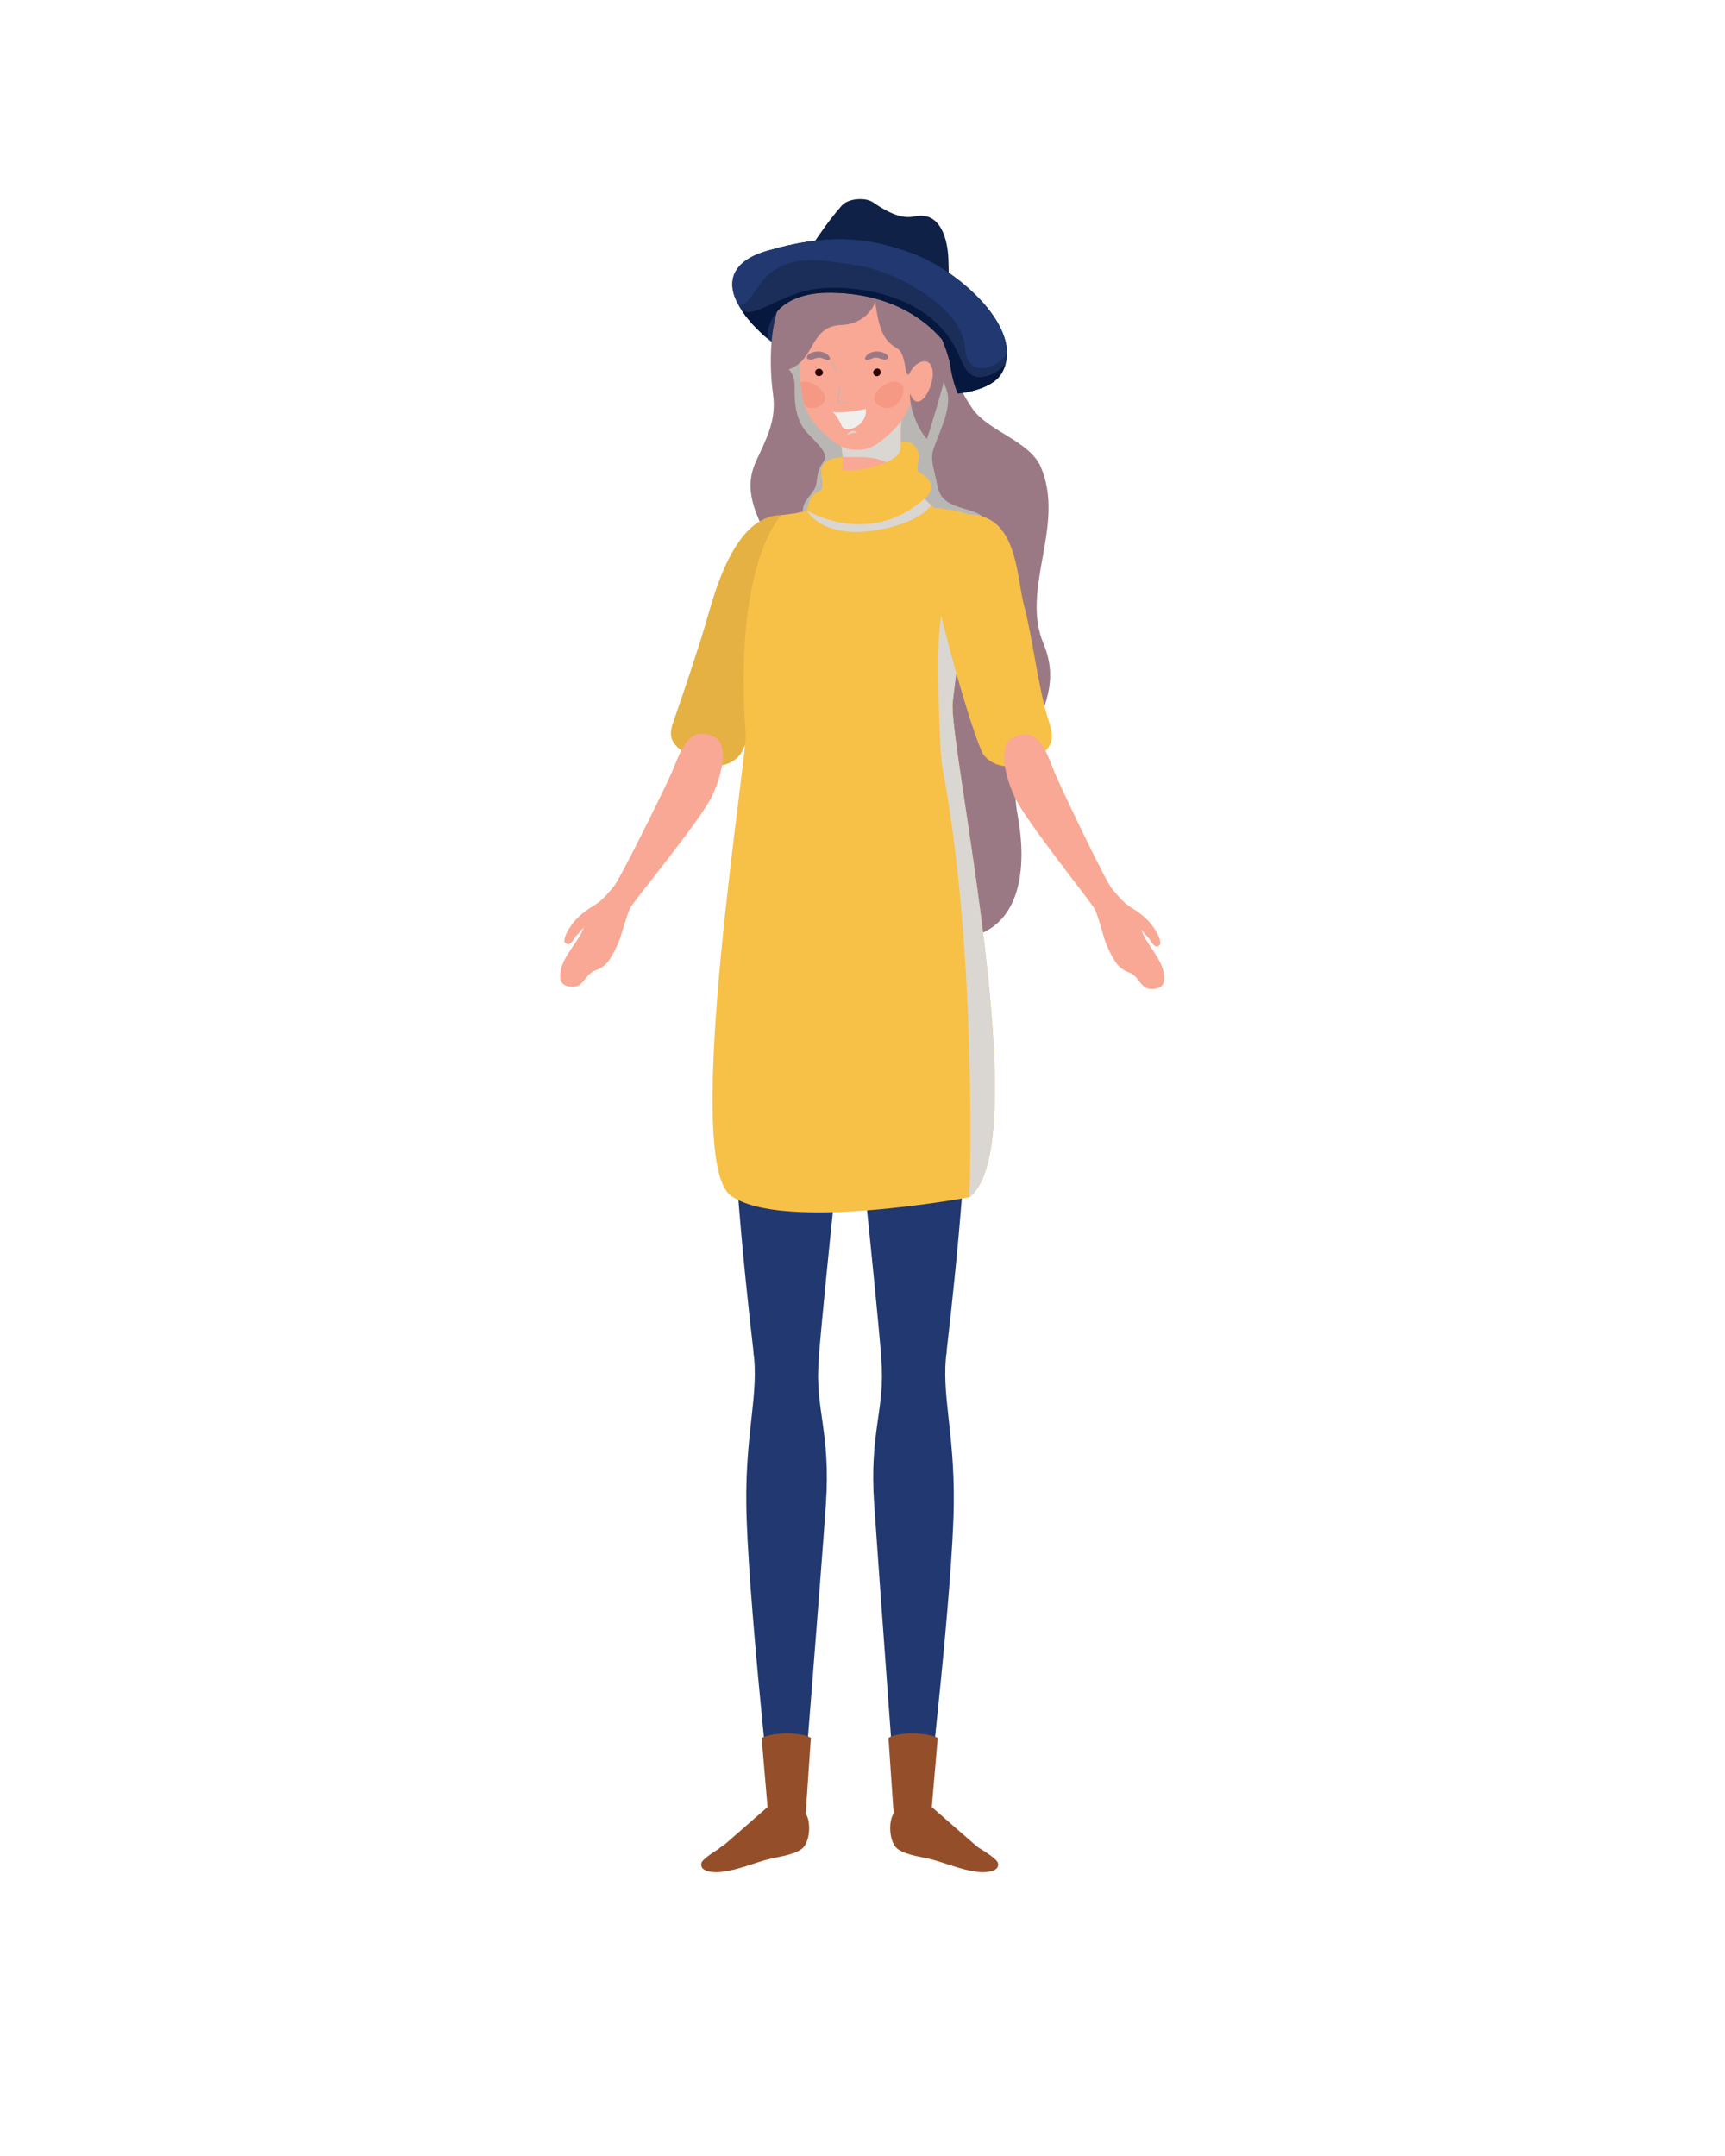 <?xml version="1.0" encoding="utf-8"?>
<!-- Generator: Adobe Illustrator 27.5.0, SVG Export Plug-In . SVG Version: 6.00 Build 0)  -->
<svg version="1.1" id="Capa_1" xmlns="http://www.w3.org/2000/svg" xmlns:xlink="http://www.w3.org/1999/xlink" x="0px" y="0px"
	 viewBox="0 0 1898 2372" style="enable-background:new 0 0 1898 2372;" xml:space="preserve">
<path style="fill:#1A2E59;" d="M887.769,401.815c67.477,36.381,193.072,47.069,214.692,8.133
	c26.228-47.241-47.085-111.912-98.109-130.903c-51.015-18.986-94.671-22.137-160.402-3.021
	C766.935,298.422,820.295,365.43,887.769,401.815z"/>
<g>
	<path style="fill:#9B7984;" d="M1050.982,382.336c-1.98,20.514-1.179,38.13,19.193,67.457c16.984,24.45,62.917,35.41,75.108,64.089
		c27.348,64.337-22.742,133.33,2.901,194.308c16.785,39.917,1.729,71.636-16.717,108.861
		c-15.348,30.973-17.191,49.874-11.352,82.135c8.465,46.755,7.114,114.29-48.907,130.669c-26.803,7.839-71.737,15.601-98.89,7.956
		c-41.905-11.802-88.249-59.162-88.407-104.749c-0.131-35.459,20.113-67.346-5.085-99.204
		c-20.162-25.501-43.479-46.755-52.246-80.049c-8.827-33.5,4.717-52.009,18.466-80.787c14.146-29.611,13.689-49.119,0.839-77.442
		c-13.966-30.773-28.799-56.067-13.871-88.494c11.915-25.888,22.456-44.928,18.52-73.629c-4.475-32.697-4.088-82.813,13.212-111.277
		c17.142-28.205,28.663-41.684,66.831-44.947C1040.39,267.853,1052.845,363.069,1050.982,382.336z"/>
	<path style="fill:#B9B7B3;" d="M931.866,324.46c-0.635,0.152-1.258,0.327-1.874,0.518c-8.876,2.77-15.484,1.819-24.618,2.609
		c-12.071,1.041-36.292,3.933-37.506,19.741c0,0-1.844,24.003-1.85,24.066c-0.659,8.557-1.615,16.654-1.331,25.397
		c0.283,8.811,5.613,10.113,8.14,17.671c2.334,6.991,1.234,15.042,1.585,22.281c0.645,13.141,3.01,25.601,11.186,36.411
		c5.104,6.744,22.23,20.571,22.442,29.412c0.082,3.538-4.84,8.906-6.319,12.566c-2.25,5.559-2.566,10.99-3.5,16.84
		c-1.708,10.671-13.433,16.366-14.743,27.974c-2.65,23.521,19.212,31.092,35.924,39.911c8.879,4.685,19.349,6.869,29.377,7.06
		c13.193,0.245,26.261-2.767,39.585-2.155c24.251,1.112,50.226,0.226,73.079-9.053c15.966-6.485,35.976-22.113,11.681-32.07
		c-10.08-4.129-18.997-4.965-28.726-10.483c-10.733-6.081-12.065-14.01-14.497-26.084c-2.119-10.508-6.485-22.14-2.854-32.931
		c5.883-17.505,15.282-34.543,16.208-53.347c0.499-10.17-4.183-16.262-6.223-25.457c-1.991-8.974-0.722-15.841-7.351-23.632
		c-10.741-12.627-23.384-22.532-33.009-35.968c-8.391-11.711-17.829-23.747-32.231-28.047
		C954.325,324.672,942.281,321.932,931.866,324.46z"/>
	<path style="fill:#213870;" d="M908.757,1654.088c5.344-78.73-12.019-103.128-8.065-157.701
		c-1.933-33.002-15.68-41.469-32.786-43.604c-21.995-2.751-38.983,32.827-38.983,32.827c6.447,48.281-8.797,88.549-7.776,169.586
		c1.176,93.228,27.315,332.666,27.315,332.666c-1.585,13.634-27.187,27.661-55.515,44.198c0,0-15.121,14.234-13.74,17.442
		c3.608,8.394,7.479,7.833,15.099,6.996c19.46-2.13,35.908-10.352,54.248-14.519c9.358-2.122,27.938-4.262,33.944-12.73
		c7.327-10.325,0.793-21.832-0.201-34.464C882.297,1994.786,903.454,1732.116,908.757,1654.088z"/>
	<path style="fill:#213870;" d="M1075.889,2032.061c-28.331-16.537-53.929-30.564-55.512-44.198c0,0,27.876-239.438,29.052-332.666
		c1.018-81.037-14.228-121.305-7.782-169.586c0,0-16.984-35.578-38.979-32.827c-17.107,2.135-30.856,10.602-32.787,43.604
		c3.955,54.572-13.411,78.971-8.062,157.701c5.349,78.739,24.72,340.698,24.72,340.698c-0.992,12.632-7.528,24.139-0.202,34.464
		c6.008,8.468,24.586,10.608,33.941,12.73c18.343,4.167,34.794,12.39,54.248,14.519c7.626,0.836,11.493,1.397,15.105-6.996
		C1091.013,2046.295,1075.889,2032.061,1075.889,2032.061z"/>
	<path style="fill:#944F2A;" d="M1025.252,1987.863c14.745,13.019,50.642,44.198,50.642,44.198
		c11.946,7.076,21.445,14.004,22.186,17.412c2.19,9.977-14.073,10.649-21.696,9.811c-19.46-2.127-37.264-10.696-55.599-14.866
		c-9.364-2.121-29.981-4.913-35.981-13.378c-6.436-9.061-7.13-27.299-1.528-36.079l-5.703-83.161c9.702-6.297,40.856-6.706,54.216,0
		L1025.252,1987.863z"/>
	<path style="fill:#944F2A;" d="M844.535,1987.863c-14.748,13.019-50.639,44.198-50.639,44.198
		c-11.948,7.076-21.443,14.004-22.189,17.412c-2.184,9.977,14.073,10.649,21.699,9.811c19.457-2.127,37.259-10.696,55.599-14.866
		c9.361-2.121,29.976-4.913,35.978-13.378c6.434-9.061,7.131-27.299,1.528-36.079l5.706-83.161c-9.701-6.297-40.859-6.706-54.215,0
		L844.535,1987.863z"/>
	<g>
		<path style="fill:#213870;" d="M829.449,1490.312c6.673,39.228,20.149,46.156,50.446,47.94c30.3,1.784,16.805-4.752,20.476-35.447
			c-0.264-15.064,24.85-257.01,26.833-272.069c14.803-112.261,21.192-186.652,21.192-186.652l-1.174-150.97l-102.654-0.006
			c-11.779,41.807-40.696,148.914-40.696,242.641C803.872,1280.645,827.068,1467.986,829.449,1490.312z"/>
		<path style="fill:#213870;" d="M1041.125,1490.312c-6.676,39.228-20.149,46.156-50.444,47.94
			c-30.302,1.784-16.81-4.752-20.481-35.447c0.267-15.064-24.844-257.01-26.833-272.069
			c-14.8-112.261-21.189-186.652-21.189-186.652l-96.298-77.739l18.687-73.237l181.439,0.006
			c11.777,41.801,40.698,148.908,40.698,242.635C1066.705,1280.645,1043.508,1467.986,1041.125,1490.312z"/>
	</g>
	<g>
		<path style="fill:#E4B142;" d="M860.125,566.626c-51.86,0.03-73.624,84.785-82.848,116.438
			c-8.797,30.175-26.019,81.637-36.425,111.114c-6.433,18.226-1.381,25.542,18.959,38.441c31.237,19.806,51.892,4.723,57.072-6.828
			c18.123-40.388,88.018-160.963,95.843-198.448C921.228,586.62,860.125,566.626,860.125,566.626z"/>
		<path style="fill:#F8A894;" d="M787.051,811.444c-30.706-17.244-39.323,19.511-48.749,40.178
			c-12.801,28.053-57.073,117.173-63.19,123.906c-6.114,6.73-11.872,14.937-21.933,20.852
			c-11.622,6.826-20.133,14.125-27.246,25.514c-2.634,4.216-6.534,12.853-4.148,15.141c4.202,4.026,7.146,0.164,11.649-6.831
			c1.226-1.918,6.559-6.291,8.83-10.317c-3.505,13.473-22.257,30.923-25.302,47.507c-1.847,10.058-0.254,16.848,10.891,17.975
			c13.64,1.381,14.424-10.047,23.946-16.29c3.832-2.514,12.188-2.606,20.054-15.361c4.398-7.13,8.789-16.219,11.256-24.114
			c3.154-10.08,6.913-23.788,10.486-31.095c3.576-7.308,78.047-97.093,90.025-123.108
			C797.806,844.576,799.4,818.375,787.051,811.444z"/>
	</g>
	<g>
		<path style="fill:#F8A894;" d="M1027.306,558.388c-4.688,0.003-52.233-34.873-30.771-122.03l-10.301-12.872
			c-24.561,6.142-83.036,5.984-72.213,30.526c42.602,96.608-30.534,109.798-34.273,109.798c-16.862,0-13.806,80.825,52.973,80.825
			c66.782,0,86.452-60.837,90.524-69.686C1027.894,564.854,1027.306,558.388,1027.306,558.388z"/>
		<path style="fill:#DAD6D2;" d="M999.433,524.114c-8.182-19.639-12.608-48.332-2.898-87.756l-8.53-10.657
			c-26.299,4.529-52.851,9.707-75.087,20.762c-0.438,2.222-0.149,4.714,1.103,7.55c8.416,19.089,12,35.194,13.155,48.638
			c10.404,0.58,22.333-0.428,33.108,1.291C976.081,506.454,990.023,515.998,999.433,524.114z"/>
	</g>
	<g>
		<path style="fill:#F7C047;" d="M1027.306,558.388c30.798,3.317,48.744,8.238,52.756,20.225
			c4.537,13.53-17.788,68.329-31.79,193.771c-5.153,46.11,92.842,487.954,18.308,544.674c0,0-207.91,38.857-262.708-2.018
			c-53.589-39.977,18.406-481.986,16.595-507.196c-13.01-181.159,34.309-236.521,39.658-241.219c0,0,11.483-1.321,19.623-2.816
			c5.02-0.92,31.201-10.085,41.834-29.752l77.851-9.944C999.953,534.058,1027.306,558.388,1027.306,558.388z"/>
		<path style="fill:#DAD6D2;" d="M1048.272,772.385c10.156-90.973,24.676-144.769,30.167-172.637v-0.006
			c-4.608,0.545-9.159,1.4-13.591,2.819c-0.005,0.003-0.005,0.008-0.005,0.008c-21.762,26.43-27.454,55.656-31.025,88.824
			c-3.511,32.579,0.166,137.176,2.748,150.848c39.851,210.805,30.014,474.818,30.014,474.818
			C1141.114,1260.338,1043.119,818.495,1048.272,772.385z"/>
	</g>
	<g>
		<path style="fill:#F7C047;" d="M1056.644,566.626c63.811-8.238,61.319,67.924,70.168,99.677
			c8.443,30.276,16.595,95.78,26.653,125.378c6.221,18.299,7.411,29.268-13.078,41.932c-31.463,19.438-54.97,5.011-60.011-6.597
			c-17.654-40.6-49.18-162.099-56.566-199.673C1015.78,586.525,1056.644,566.626,1056.644,566.626z"/>
		<path style="fill:#F8A894;" d="M1113.409,812.143c30.91-16.878,39.092,19.975,48.267,40.75
			c12.477,28.203,55.697,117.841,61.73,124.647c6.035,6.8,11.693,15.075,21.688,21.105c11.537,6.964,19.967,14.361,26.939,25.839
			c2.584,4.243,6.378,12.926,3.968,15.187c-4.249,3.974-7.144,0.076-11.562-6.97c-1.209-1.93-6.487-6.368-8.713-10.417
			c3.342,13.514,21.895,31.185,24.744,47.799c1.726,10.08,0.051,16.854-11.104,17.848c-13.653,1.223-14.304-10.219-23.752-16.568
			c-3.805-2.56-12.15-2.756-19.871-15.601c-4.314-7.182-8.598-16.32-10.973-24.25c-3.029-10.11-6.629-23.864-10.118-31.212
			c-3.489-7.348-76.892-98.003-88.565-124.163C1102.259,845.148,1100.984,818.928,1113.409,812.143z"/>
	</g>
	<g>
		<path style="fill:#F8A894;" d="M1002.957,354.435c-13.711-32.323-40.492-36.346-40.492-36.346
			c-5.444-1.261-10.897-2.231-16.287-2.868v-0.6c-1.075,0.065-2.154,0.18-3.233,0.281c-1.078-0.1-2.163-0.215-3.235-0.281v0.6
			c-5.388,0.637-10.843,1.606-16.287,2.868c0,0-26.778,4.023-40.491,36.346c-8.743,20.615-4.232,30.172-3.018,49.575
			c1.152,18.48,0.548,22.181,3.884,37.204c4.254,19.149,20.359,35.047,36.875,46.998c7.651,5.022,15.127,6.935,22.273,6.605
			c7.147,0.33,14.623-1.582,22.271-6.605c16.516-11.951,32.621-27.849,36.877-46.998c3.337-15.023,2.729-18.724,3.884-37.204
			C1007.19,384.607,1011.703,375.05,1002.957,354.435z"/>
	</g>
	<path style="fill:#9B7984;" d="M1008.222,275.086c-12.297-11.499-76.565-21.93-112.274,4.361
		c-28.126,20.713-39.83,51.097-38.01,85.804c0.365,6.85,1.147,13.672,2.228,20.44c0.621,3.849,5.268,21.348,5.268,21.348
		c31.877-8.312,24.476-48.207,59.76-49.444c29.965-1.051,37.804-25.299,37.804-25.299c4.654,33.443,10.181,42.747,24.422,51.209
		c10.603,6.299,7.318,34.216,13.343,27.579c7.146-7.863,4.017,8.527,4.017,8.527s-5.856,11.474-2.22,8.563
		c-4.679,8.576,3.598,40.08,17.406,54.757c0,0,23.938-74.007,27.772-105.5C1056.127,308.578,1020.393,286.466,1008.222,275.086z"/>
	<g>
		<path style="fill:#F8A894;" d="M1000.146,413.011c3.241-13.158,23.499-25.068,26.097-4.377
			c2.141,17.044-17.507,52.239-26.291,20.062L1000.146,413.011z"/>
	</g>
	<path style="fill:#DAD6D2;" d="M887.499,561.299c0,0,18.212,36.09,88.895,19.525c39.497-9.257,48.003-25.103,48.003-25.103
		l-7.237-7.024L887.499,561.299z"/>
	<path style="fill:#F7C047;" d="M926.73,517.131c0.281-3.222,0.812-12.128,0.577-14.481c-2.108,1.076-27.331-0.722-23.428,21.464
		c1.923,10.9,2.087,15.203-6.479,18.216c-5.52,1.942-8.064,12.771-9.9,18.97c0,0,67.191,42.049,129.661-12.602
		c20.454-17.894-6.901-29.674-6.901-29.674c-2.601-7.294,2.925-14.909,0-21.965c-5.75-13.861-14.037-10.736-19.087-11.137
		c0.21,11.708-1.201,14.982-13.541,21.461C968.616,512.117,944.062,519.419,926.73,517.131z"/>
	<g>
		<g>
			<g>
				<g>
					<path style="fill:#9B7984;" d="M953.35,396.037c3.769,0.128,6.649-2.793,10.595-2.628c3.954,0.166,7.981,3.301,11.81,1.715
						c1.34-0.555,2.064-1.879,1.326-3.259c-2.097-3.918-8.964-5.339-13.136-5.246c-4.474,0.099-10.82,2.817-12.188,7.326
						C951.436,395.005,952.304,396.001,953.35,396.037L953.35,396.037z"/>
				</g>
			</g>
			<g>
				<g>
					<path style="fill:#9B7984;" d="M913.24,393.945c-1.299-4.295-7.007-6.815-11.231-7.232c-4.368-0.432-11.875,1.013-14.087,5.152
						c-0.738,1.38-0.015,2.703,1.326,3.259c3.436,1.424,7.313-1.005,10.804-1.587c4.429-0.739,7.453,2.64,11.596,2.5
						C912.693,396.001,913.56,395.005,913.24,393.945L913.24,393.945z"/>
				</g>
			</g>
		</g>
		<g>
			<g>
				<g>
					<g>
						<path style="fill:#2D0000;" d="M905.287,408.62c-1.863-5.043-9.638-3.226-8.156,2.162
							C898.591,416.089,907.1,413.526,905.287,408.62L905.287,408.62z"/>
					</g>
				</g>
				<g>
					<g>
						<path style="fill:#2D0000;" d="M968.695,407.684c-2.119-5.018-10.191-0.763-7.34,4.104
							C964.126,416.519,970.717,412.472,968.695,407.684L968.695,407.684z"/>
					</g>
				</g>
			</g>
		</g>
		<path style="fill:#F69984;" d="M989.78,420.969c-11.967-6.46-40.309,15.408-21.541,25.798
			C987.003,457.152,1001.748,427.432,989.78,420.969z"/>
		<path style="fill:#F69984;" d="M880.887,420.58c0.395,6.594,0.969,11.548,2.99,20.65c0.389,1.74,0.904,3.448,1.479,5.137
			c4.464,2.903,10.118,3.767,16.203,0.4C919.888,436.619,893.287,415.536,880.887,420.58z"/>
		<g>
			<g>
				<g>
					<path style="fill:#BDB7B2;" d="M913.526,395.882c1.152,2.212,2.572,4.255,3.78,6.438c1.351,2.443,2.249,5.012,3.317,7.577
						c0.099,0.239,0.519,0.242,0.495-0.067c-0.405-5.182-3.989-10.382-7.542-13.986C913.549,395.818,913.51,395.851,913.526,395.882
						L913.526,395.882z"/>
				</g>
			</g>
			<g>
				<g>
					<path style="fill:#BDB7B2;" d="M923.928,421.086c0.579,6.583-1.846,12.047-2.609,18.384c-0.501,4.163,6.771,4.359,9.307,3.383
						c0.222-0.086,0.139-0.431-0.1-0.364c-1.93,0.543-8.145,0.401-8.047-3.019c0.058-2.046,0.801-4.126,1.317-6.089
						c1.096-4.172,1.255-8.098,0.442-12.337C924.204,420.871,923.912,420.91,923.928,421.086L923.928,421.086z"/>
				</g>
			</g>
		</g>
		<g>
			<path style="fill:#F0EFEE;" d="M916.157,453.182c13.417,2.004,36.627-3.389,36.627-3.389
				c1.795,18.847-22.805,28.383-26.906,18.21C921.53,457.242,916.157,453.182,916.157,453.182z"/>
		</g>
		<g>
			<g>
				<g>
					<path style="fill:#DAD6D2;" d="M933.614,478.035c2.575-1.43,5.086-1.718,7.954-1.912c0.609-0.041,0.764-0.746,0.296-1.092
						c-2.931-2.164-6.819-0.297-9.157,1.828C932.062,477.446,932.886,478.439,933.614,478.035L933.614,478.035z"/>
				</g>
			</g>
		</g>
	</g>
</g>
<path style="fill:#0F2147;" d="M877.711,295.279c0,0,24.333-41.9,48.627-69.258c6.853-7.711,25.678-9.337,34.263-3.424
	c23.493,16.191,35.594,17.573,46.467,15.377c23.311-4.717,33.168,16.38,35.818,38.61c2.326,19.463-0.147,71.344-0.147,71.344
	s-35.913-49.22-72.633-54.583C933.386,287.991,877.711,295.279,877.711,295.279z"/>
<path style="fill:#1A2E59;" d="M1004.352,279.044c-51.015-18.986-94.671-22.137-160.402-3.021
	c-58.93,17.137-41.497,60.385,0.152,96.058c0.196-3.26,0.297-5.259,0.297-5.259c5.09-34.434,38.023-44.419,65.229-44.787
	c27.208-0.365,85.322,3.821,126.965,51.44c5.542,12.686,8.767,26.119,8.767,26.119s1.8,18,8.577,33.383
	c23.442-2.988,41.491-10.374,48.523-23.031C1128.688,362.707,1055.375,298.035,1004.352,279.044z"/>
<path style="fill:#06183D;" d="M1036.593,373.476c5.542,12.686,8.767,26.119,8.767,26.119s1.8,18,8.577,33.383
	c23.442-2.988,41.491-10.374,48.523-23.031c1.727-3.11,2.996-6.297,3.897-9.544c-5.921,7.043-13.748,12.169-23.888,13.972
	c-18.493,3.29-22.358-13.324-29.197-27.593c-33.173-69.203-124.481-73.746-157.537-68.759
	c-31.637,4.772-62.817,28.399-74.599,24.959c-1.884-0.553-3.63-1.302-5.308-2.135l-0.008,0.008
	c6.722,10.505,16.543,21.165,28.281,31.225c0.196-3.26,0.297-5.259,0.297-5.259c5.09-34.434,38.023-44.419,65.229-44.787
	C936.837,321.671,994.95,325.857,1036.593,373.476z"/>
<path style="fill:#213870;" d="M811.735,333.78c7.03,6.861,16.23-9.984,19.844-14.887c7.106-9.636,14.326-18.954,25.117-24.695
	c26.12-13.896,61.177-5.902,88.893-1.874c31.839,4.63,112.658,41.499,116.21,90.692c2.941,40.753,46.469,14.313,46.129,3.955
	c-1.43-43.207-60.455-91.877-103.575-107.927c-51.015-18.986-94.671-22.137-160.402-3.021
	C786.16,292.828,810.613,331.394,811.735,333.78z"/>
</svg>